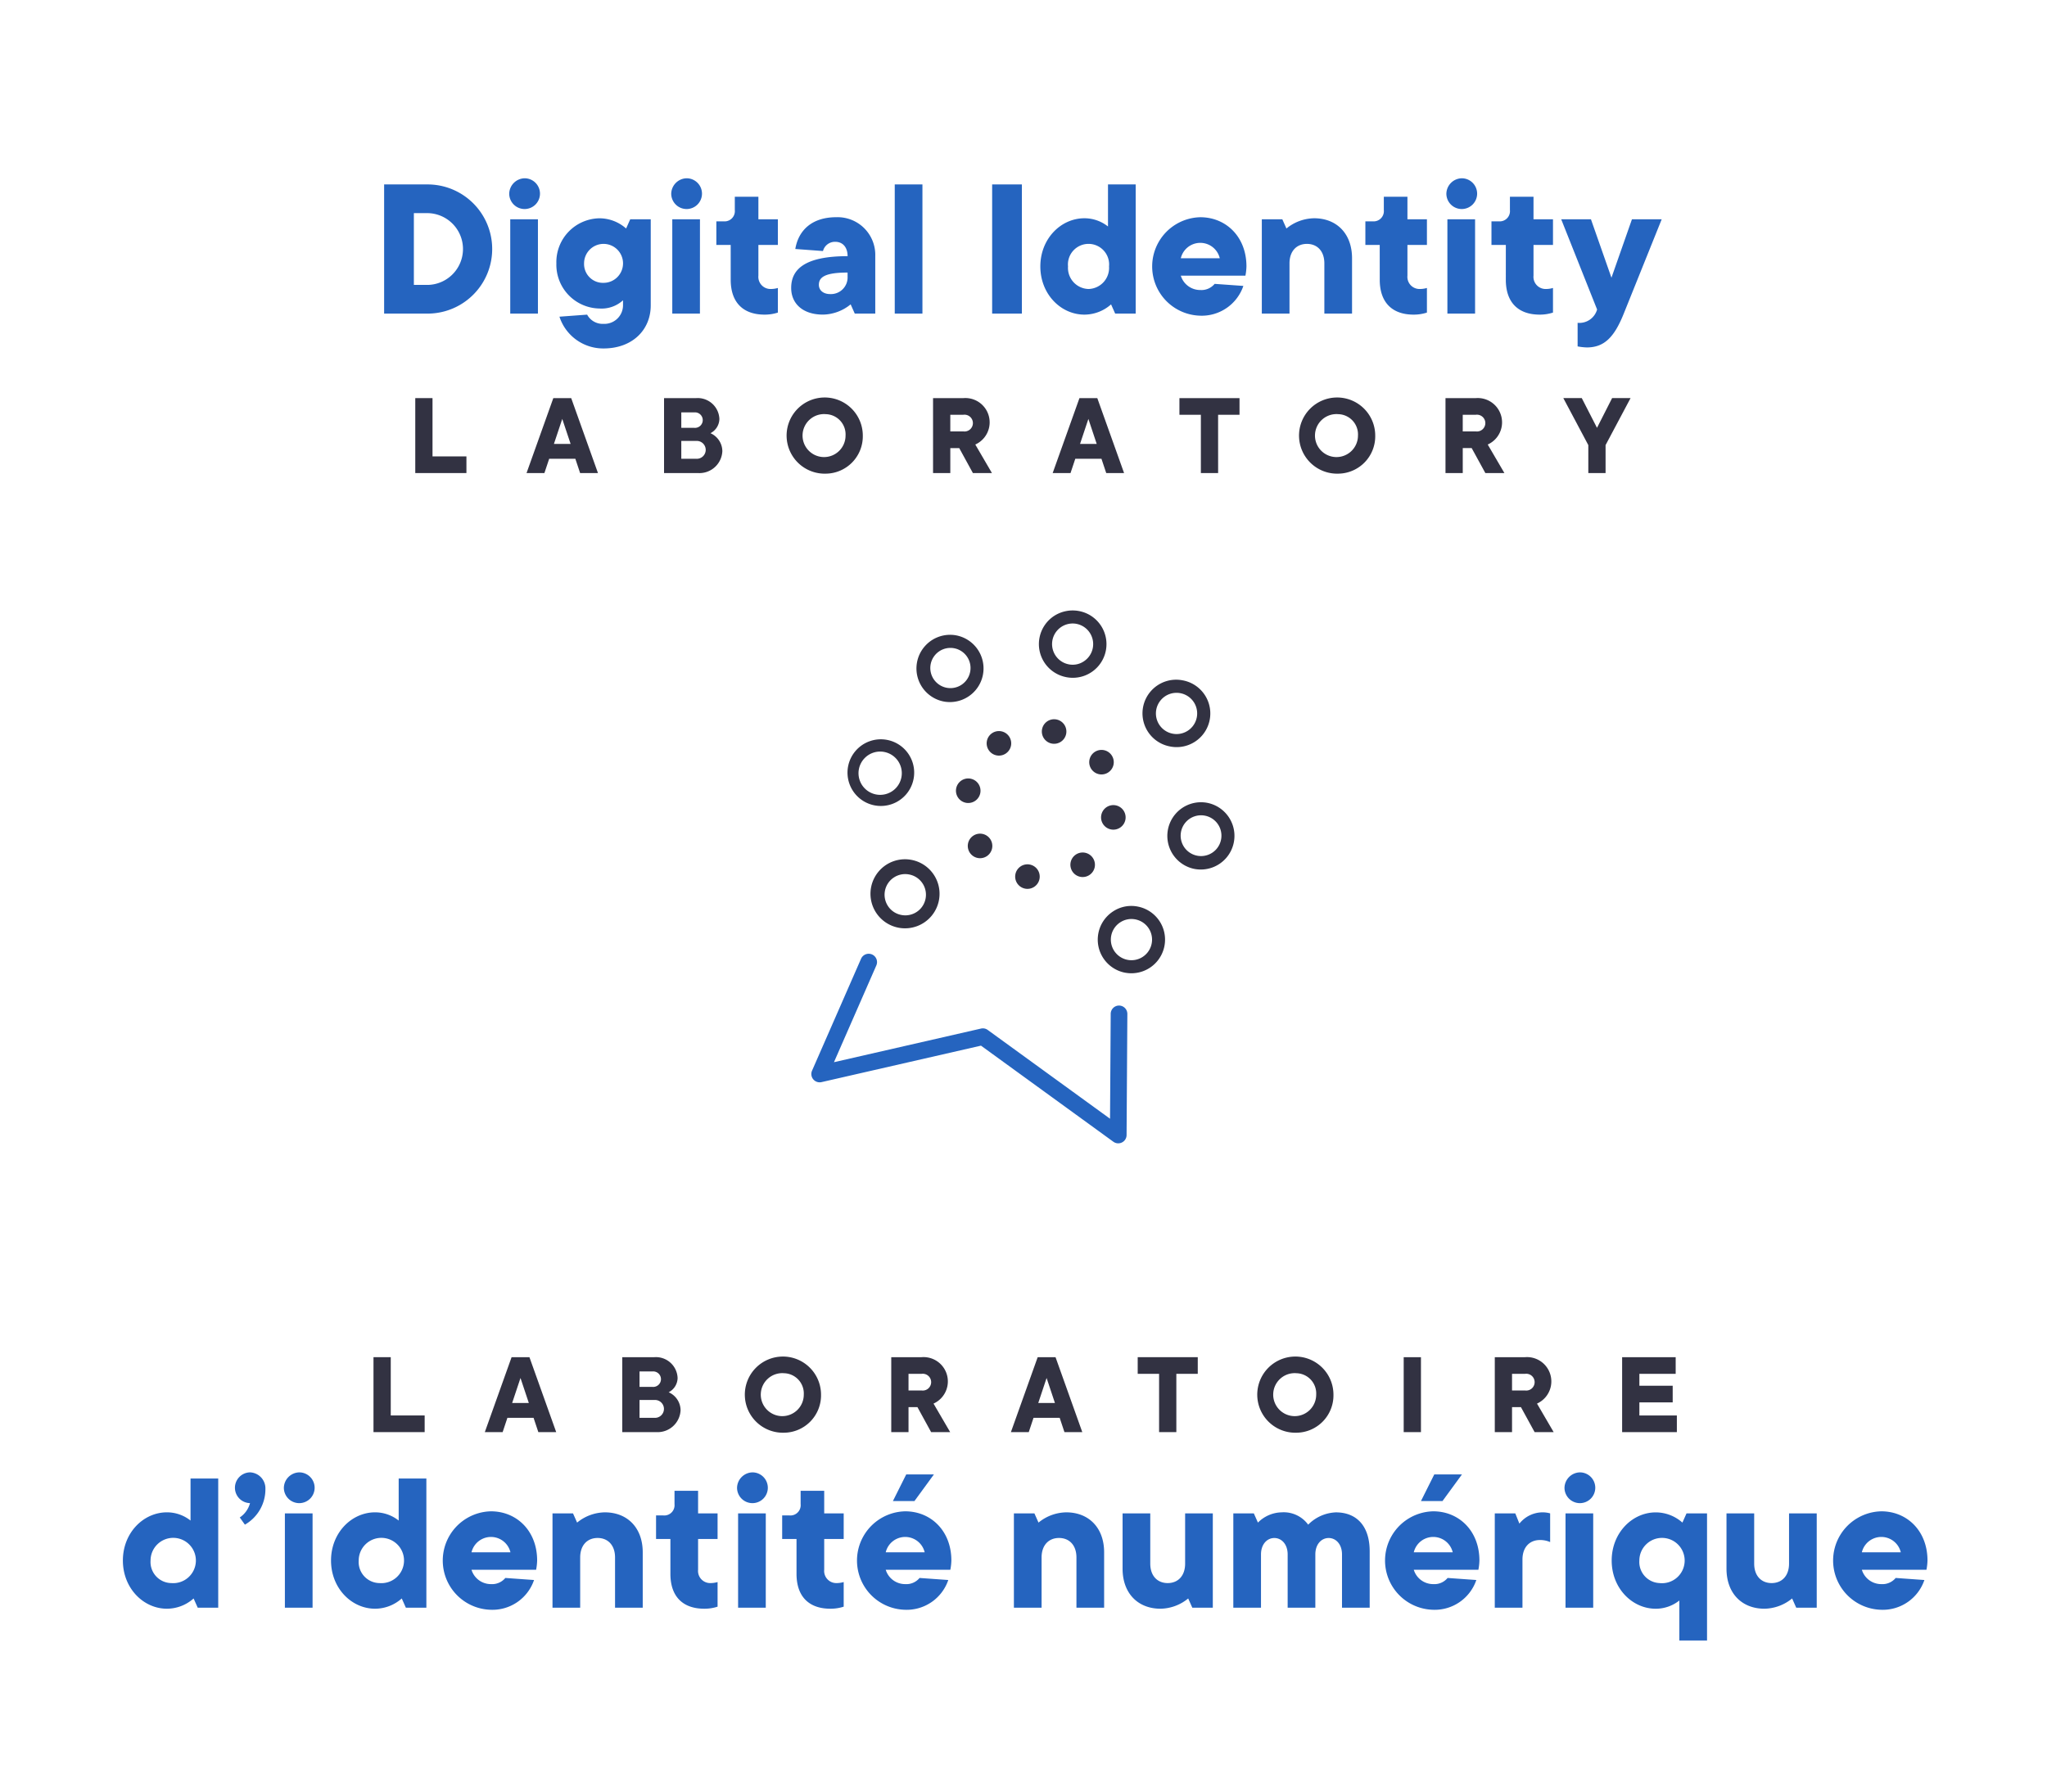 <svg xmlns="http://www.w3.org/2000/svg" viewBox="0 0 348.333 304.966"><defs><style>.a{fill:#2564bf;}.b{fill:#323242;}</style></defs><path class="a" d="M65.366,31.39h7.5a10.993,10.993,0,0,1,0,21.985h-7.5Zm7.5,17.1a6.11,6.11,0,0,0,0-12.214H70.427V48.489Z"/><path class="a" d="M89.27,30.343a2.617,2.617,0,1,1-2.617,2.617A2.684,2.684,0,0,1,89.27,30.343Zm2.269,23.032H86.827V37.322h4.712Z"/><path class="a" d="M106.544,38.892l.7-1.57h3.49V51.978c0,4.189-3.14,7.329-8.026,7.329A7.829,7.829,0,0,1,95.2,53.9l4.711-.349a3,3,0,0,0,2.792,1.57,3.171,3.171,0,0,0,3.315-3.141v-.872a5.4,5.4,0,0,1-4.013,1.4,7.454,7.454,0,0,1-7.328-7.677,7.454,7.454,0,0,1,7.328-7.677A6.848,6.848,0,0,1,106.544,38.892Zm-3.839,9.248a3.315,3.315,0,1,0-3.315-3.315A3.208,3.208,0,0,0,102.705,48.14Z"/><path class="a" d="M116.838,30.343a2.617,2.617,0,1,1-2.617,2.617A2.684,2.684,0,0,1,116.838,30.343Zm2.268,23.032H114.4V37.322h4.711Z"/><path class="a" d="M124.34,41.684H121.9V37.671h1.221a1.746,1.746,0,0,0,1.92-1.919V33.484h4.013v3.838h3.315v4.362h-3.315v5.235a2.066,2.066,0,0,0,2.094,2.268,4.244,4.244,0,0,0,1.221-.175V53.2a7.161,7.161,0,0,1-2.268.349c-3.664,0-5.758-2.094-5.758-5.932Z"/><path class="a" d="M148.942,43.6v9.771h-3.489l-.7-1.571a7.6,7.6,0,0,1-4.711,1.745c-3.49,0-5.409-1.919-5.409-4.537,0-3.14,2.268-5.408,9.6-5.408,0-1.571-.872-2.443-2.093-2.443a2.1,2.1,0,0,0-2.094,1.57l-4.711-.349c.523-3.141,2.791-5.409,6.979-5.409A6.417,6.417,0,0,1,148.942,43.6Zm-4.711,3.489v-.7c-4.012,0-4.885.873-4.885,2.094,0,.872.7,1.57,1.92,1.57A2.839,2.839,0,0,0,144.231,47.093Z"/><path class="a" d="M156.968,53.375h-4.711V31.39h4.711Z"/><path class="a" d="M173.892,53.375h-5.061V31.39h5.061Z"/><path class="a" d="M177.032,45.348c0-4.711,3.489-8.2,7.5-8.2a6.462,6.462,0,0,1,4.013,1.4V31.39h4.712V53.375h-3.49l-.7-1.571a6.842,6.842,0,0,1-4.536,1.745C180.521,53.549,177.032,50.059,177.032,45.348Zm8.2,3.839a3.591,3.591,0,0,0,3.49-3.839,3.506,3.506,0,1,0-6.98,0A3.591,3.591,0,0,0,185.233,49.187Z"/><path class="a" d="M211.579,48.664a7.478,7.478,0,0,1-7.5,5.059,8.38,8.38,0,0,1,.175-16.75c4.361,0,7.852,3.315,7.852,8.375a9.612,9.612,0,0,1-.175,1.571H200.936a3.446,3.446,0,0,0,3.315,2.442,2.915,2.915,0,0,0,2.442-1.047Zm-10.643-4.712h6.629a3.407,3.407,0,0,0-6.629,0Z"/><path class="a" d="M230.074,43.952v9.423h-4.711v-8.55c0-2.094-1.221-3.315-2.967-3.315s-2.965,1.221-2.965,3.315v8.55H214.72V37.322h3.489l.7,1.57a7.6,7.6,0,0,1,4.711-1.744C227.457,37.148,230.074,39.765,230.074,43.952Z"/><path class="a" d="M234.784,41.684h-2.442V37.671h1.22a1.746,1.746,0,0,0,1.92-1.919V33.484H239.5v3.838h3.316v4.362H239.5v5.235a2.066,2.066,0,0,0,2.094,2.268,4.255,4.255,0,0,0,1.222-.175V53.2a7.172,7.172,0,0,1-2.269.349c-3.664,0-5.758-2.094-5.758-5.932Z"/><path class="a" d="M248.742,30.343a2.617,2.617,0,1,1-2.617,2.617A2.683,2.683,0,0,1,248.742,30.343Zm2.269,23.032H246.3V37.322h4.712Z"/><path class="a" d="M256.245,41.684H253.8V37.671h1.22a1.746,1.746,0,0,0,1.92-1.919V33.484h4.013v3.838h3.315v4.362h-3.315v5.235a2.066,2.066,0,0,0,2.094,2.268,4.244,4.244,0,0,0,1.221-.175V53.2a7.161,7.161,0,0,1-2.268.349c-3.664,0-5.758-2.094-5.758-5.932Z"/><path class="a" d="M265.667,37.322h5.06l3.49,9.946,3.489-9.946h5.061l-6.456,16.053c-1.606,4.012-3.316,5.758-6.282,5.758a9.609,9.609,0,0,1-1.57-.175V54.945a3.127,3.127,0,0,0,3.315-2.269Z"/><path class="b" d="M70.666,67.759H73.6V77.68h5.771v2.835H70.666Z"/><path class="b" d="M93.452,78.085l-.811,2.43H89.6l4.557-12.756H97.2l4.555,12.756H98.716l-.81-2.43ZM97.1,75.554,95.679,71.3l-1.418,4.252Z"/><path class="b" d="M122.92,76.769a3.907,3.907,0,0,1-4.151,3.746H113V67.759h5.466a3.693,3.693,0,0,1,3.95,3.543,2.786,2.786,0,0,1-1.52,2.429A3.38,3.38,0,0,1,122.92,76.769Zm-6.985-3.949h2.227a1.32,1.32,0,1,0,0-2.632h-2.227Zm2.53,5.265a1.522,1.522,0,1,0,0-3.037h-2.53v3.037Z"/><path class="b" d="M140.544,80.616a6.483,6.483,0,1,1,6.277-6.479A6.355,6.355,0,0,1,140.544,80.616Zm0-10.124a3.658,3.658,0,1,0,3.341,3.645A3.447,3.447,0,0,0,140.544,70.492Z"/><path class="b" d="M163.938,67.759a4.138,4.138,0,0,1,2.025,7.9l2.835,4.86h-3.24l-2.328-4.252h-1.519v4.252h-2.936V67.759Zm0,5.669a1.43,1.43,0,1,0,0-2.835h-2.227v2.835Z"/><path class="b" d="M182.979,78.085l-.811,2.43h-3.037l4.557-12.756h3.037l4.556,12.756h-3.037l-.811-2.43Zm3.645-2.531L185.207,71.3l-1.418,4.252Z"/><path class="b" d="M207.285,80.515h-2.936V70.593H200.7V67.759h10.225v2.834h-3.644Z"/><path class="b" d="M227.743,80.616a6.483,6.483,0,1,1,6.276-6.479A6.355,6.355,0,0,1,227.743,80.616Zm0-10.124a3.658,3.658,0,1,0,3.34,3.645A3.447,3.447,0,0,0,227.743,70.492Z"/><path class="b" d="M251.137,67.759a4.139,4.139,0,0,1,2.026,7.9L256,80.515h-3.241l-2.328-4.252h-1.518v4.252h-2.937V67.759Zm0,5.669a1.43,1.43,0,1,0,0-2.835h-2.226v2.835Z"/><path class="b" d="M270.279,75.757l-4.252-8h3.139l2.591,5.061,2.572-5.061h3.138l-4.252,8v4.758h-2.936Z"/><path class="b" d="M185.722,130.912a2.088,2.088,0,1,1,2.9.533,2.09,2.09,0,0,1-2.9-.533"/><path class="b" d="M165.054,145.163a2.088,2.088,0,1,1,2.905.534,2.087,2.087,0,0,1-2.905-.534"/><path class="b" d="M183.048,145.467a2.088,2.088,0,1,1-.534,2.9,2.086,2.086,0,0,1,.534-2.9"/><path class="b" d="M168.8,124.8a2.088,2.088,0,1,1-.534,2.9,2.087,2.087,0,0,1,.534-2.9"/><path class="b" d="M187.4,138.743a2.089,2.089,0,1,1,1.676,2.431,2.088,2.088,0,0,1-1.676-2.431"/><path class="b" d="M162.707,134.206a2.089,2.089,0,1,1,1.677,2.431,2.09,2.09,0,0,1-1.677-2.431"/><path class="b" d="M175.217,147.144a2.088,2.088,0,1,1-2.432,1.676,2.087,2.087,0,0,1,2.432-1.676"/><path class="b" d="M179.754,122.452a2.088,2.088,0,1,1-2.432,1.676,2.087,2.087,0,0,1,2.432-1.676"/><path class="b" d="M181.483,115.26l-.083-.017a5.729,5.729,0,0,1-2.068-10.382,5.81,5.81,0,0,1,4.3-.856,5.729,5.729,0,0,1-2.15,11.255m1.665-9.087a3.508,3.508,0,0,0-1.315,6.891,3.415,3.415,0,0,0,2.633-.524,3.508,3.508,0,0,0-1.266-6.356l-.052-.011"/><path class="b" d="M203.3,147.9l-.081-.015a5.73,5.73,0,0,1,2.152-11.255c.025,0,.053.011.08.016A5.729,5.729,0,0,1,203.3,147.9m1.669-9.086a3.47,3.47,0,1,0,.05.009l-.05-.009"/><path class="b" d="M148.846,137.079l-.082-.016a5.673,5.673,0,1,1,.082.016m1.665-9.087a3.683,3.683,0,1,0,.052.011l-.052-.011m-5.162,2.551.008,0Z"/><path class="b" d="M199.152,127.059l-.083-.016a5.729,5.729,0,0,1,2.149-11.255l.083.016a5.729,5.729,0,0,1-2.149,11.255m1.666-9.086a3.508,3.508,0,0,0-1.315,6.891l.05.01a3.508,3.508,0,0,0,1.316-6.892Z"/><path class="b" d="M153,157.915l-.083-.015a5.877,5.877,0,1,1,.083.015m1.668-9.085a3.508,3.508,0,0,0-3.55,5.4h0a3.479,3.479,0,0,0,2.232,1.491l.051.01a3.508,3.508,0,0,0,1.315-6.892Z"/><path class="b" d="M191.5,165.563a5.729,5.729,0,0,1-2.15-10.4,5.631,5.631,0,0,1,4.3-.856,5.728,5.728,0,0,1-2.15,11.252m1.667-9.084a3.482,3.482,0,0,0-2.581.535h0a3.506,3.506,0,1,0,2.634-.525Zm-3.2-.389h0Z"/><path class="b" d="M160.645,119.407a5.728,5.728,0,0,1,2.068-11.268c.027.005.055.01.083.017a5.728,5.728,0,0,1-2.151,11.251m1.667-9.083a3.422,3.422,0,1,0,.05.009Z"/><path class="a" d="M190.432,171.146h-.01a1.42,1.42,0,0,0-1.416,1.408l-.114,17.856L168.081,175.3a1.4,1.4,0,0,0-1.149-.236l-25.019,5.723,7.21-16.468a1.417,1.417,0,0,0-2.6-1.137l-8.339,19.046a1.412,1.412,0,0,0,.206,1.473,1.427,1.427,0,0,0,.808.483,1.38,1.38,0,0,0,.6-.007l27.135-6.207,22.523,16.355a1.415,1.415,0,0,0,.831.271,1.436,1.436,0,0,0,.642-.153,1.412,1.412,0,0,0,.778-1.257l.132-20.613A1.424,1.424,0,0,0,190.432,171.146Z"/><path class="a" d="M20.911,265.6c0-4.711,3.489-8.2,7.5-8.2a6.461,6.461,0,0,1,4.012,1.4v-7.154h4.712V273.63h-3.49l-.7-1.571a6.843,6.843,0,0,1-4.536,1.746C24.4,273.805,20.911,270.314,20.911,265.6Zm8.2,3.839a3.856,3.856,0,1,0-3.49-3.839A3.59,3.59,0,0,0,29.112,269.442Z"/><path class="a" d="M45.164,253.389a6.931,6.931,0,0,1-3.49,6.108l-.873-1.222a4.271,4.271,0,0,0,1.745-2.442,2.618,2.618,0,0,1,0-5.235A2.723,2.723,0,0,1,45.164,253.389Z"/><path class="a" d="M50.921,250.6a2.618,2.618,0,1,1-2.617,2.618A2.684,2.684,0,0,1,50.921,250.6ZM53.19,273.63H48.478V257.577H53.19Z"/><path class="a" d="M56.33,265.6c0-4.711,3.489-8.2,7.5-8.2a6.462,6.462,0,0,1,4.013,1.4v-7.154h4.712V273.63h-3.49l-.7-1.571a6.844,6.844,0,0,1-4.537,1.746C59.819,273.805,56.33,270.314,56.33,265.6Zm8.2,3.839A3.856,3.856,0,1,0,61.04,265.6,3.59,3.59,0,0,0,64.531,269.442Z"/><path class="a" d="M90.877,268.919a7.478,7.478,0,0,1-7.5,5.06,8.38,8.38,0,0,1,.175-16.751c4.362,0,7.852,3.316,7.852,8.375a9.612,9.612,0,0,1-.175,1.571H80.234a3.446,3.446,0,0,0,3.315,2.443,2.918,2.918,0,0,0,2.443-1.047Zm-10.643-4.711h6.63a3.408,3.408,0,0,0-6.63,0Z"/><path class="a" d="M109.372,264.208v9.422h-4.711v-8.55c0-2.094-1.222-3.315-2.967-3.315s-2.966,1.221-2.966,3.315v8.55H94.017V257.577h3.489l.7,1.57a7.593,7.593,0,0,1,4.71-1.744C106.754,257.4,109.372,260.02,109.372,264.208Z"/><path class="a" d="M114.081,261.939h-2.442v-4.012h1.221a1.747,1.747,0,0,0,1.92-1.92v-2.268h4.012v3.838h3.316v4.362h-3.316v5.235a2.066,2.066,0,0,0,2.094,2.268,4.255,4.255,0,0,0,1.222-.175v4.189a7.172,7.172,0,0,1-2.269.349c-3.664,0-5.758-2.094-5.758-5.933Z"/><path class="a" d="M128.04,250.6a2.618,2.618,0,1,1-2.617,2.618A2.684,2.684,0,0,1,128.04,250.6Zm2.269,23.032H125.6V257.577h4.712Z"/><path class="a" d="M135.542,261.939H133.1v-4.012h1.221a1.747,1.747,0,0,0,1.92-1.92v-2.268h4.012v3.838h3.316v4.362h-3.316v5.235a2.066,2.066,0,0,0,2.094,2.268,4.255,4.255,0,0,0,1.222-.175v4.189a7.172,7.172,0,0,1-2.269.349c-3.664,0-5.758-2.094-5.758-5.933Z"/><path class="a" d="M161.366,268.919a7.479,7.479,0,0,1-7.5,5.06,8.38,8.38,0,0,1,.175-16.751c4.361,0,7.851,3.316,7.851,8.375a9.612,9.612,0,0,1-.175,1.571H150.722a3.448,3.448,0,0,0,3.316,2.443,2.915,2.915,0,0,0,2.442-1.047Zm-10.644-4.711h6.63a3.408,3.408,0,0,0-6.63,0Zm3.489-13.261h4.711l-3.314,4.536h-3.664Z"/><path class="a" d="M187.887,264.208v9.422h-4.711v-8.55c0-2.094-1.221-3.315-2.967-3.315s-2.965,1.221-2.965,3.315v8.55h-4.711V257.577h3.489l.7,1.57a7.6,7.6,0,0,1,4.711-1.744C185.27,257.4,187.887,260.02,187.887,264.208Z"/><path class="a" d="M191.027,267v-9.423h4.711v8.55c0,2.094,1.221,3.315,2.967,3.315s2.965-1.221,2.965-3.315v-8.55h4.711V273.63h-3.489l-.7-1.571a7.593,7.593,0,0,1-4.711,1.746C193.644,273.805,191.027,271.187,191.027,267Z"/><path class="a" d="M222.608,259.5a7.014,7.014,0,0,1,4.711-2.094c3.489,0,5.758,2.268,5.758,6.63v9.6h-4.711v-9.074c0-1.744-1.047-2.791-2.269-2.791s-2.268,1.047-2.268,2.791v9.074h-4.711v-9.074c0-1.744-1.047-2.791-2.268-2.791s-2.269,1.047-2.269,2.791v9.074h-4.71V257.577h3.489l.7,1.57a5.831,5.831,0,0,1,4.013-1.744A5.154,5.154,0,0,1,222.608,259.5Z"/><path class="a" d="M251.222,268.919a7.478,7.478,0,0,1-7.5,5.06,8.38,8.38,0,0,1,.175-16.751c4.361,0,7.852,3.316,7.852,8.375a9.612,9.612,0,0,1-.175,1.571H240.579a3.446,3.446,0,0,0,3.315,2.443,2.915,2.915,0,0,0,2.442-1.047Zm-10.643-4.711h6.629a3.407,3.407,0,0,0-6.629,0Zm3.489-13.261h4.711l-3.315,4.536H241.8Z"/><path class="a" d="M263.785,257.577v4.886a4.242,4.242,0,0,0-1.746-.349c-1.744,0-2.965,1.222-2.965,3.316v8.2h-4.711V257.577h3.489l.7,1.745a5.073,5.073,0,0,1,3.839-1.919A4.846,4.846,0,0,1,263.785,257.577Z"/><path class="a" d="M268.844,250.6a2.618,2.618,0,1,1-2.617,2.618A2.683,2.683,0,0,1,268.844,250.6Zm2.269,23.032H266.4V257.577h4.712Z"/><path class="a" d="M286.292,259.147l.7-1.57h3.49v21.637h-4.712v-6.805a6.462,6.462,0,0,1-4.013,1.4c-4.013,0-7.5-3.491-7.5-8.2s3.49-8.2,7.5-8.2A6.844,6.844,0,0,1,286.292,259.147Zm-3.837,10.3a3.856,3.856,0,1,0-3.491-3.839A3.591,3.591,0,0,0,282.455,269.442Z"/><path class="a" d="M293.794,267v-9.423h4.711v8.55c0,2.094,1.222,3.315,2.967,3.315s2.966-1.221,2.966-3.315v-8.55h4.711V273.63H305.66l-.7-1.571a7.593,7.593,0,0,1-4.711,1.746C296.412,273.805,293.794,271.187,293.794,267Z"/><path class="a" d="M327.469,268.919a7.478,7.478,0,0,1-7.5,5.06,8.38,8.38,0,0,1,.175-16.751c4.361,0,7.852,3.316,7.852,8.375a9.612,9.612,0,0,1-.175,1.571H316.826a3.446,3.446,0,0,0,3.315,2.443,2.915,2.915,0,0,0,2.442-1.047Zm-10.643-4.711h6.629a3.407,3.407,0,0,0-6.629,0Z"/><path class="b" d="M63.556,230.992h2.938v9.921h5.769v2.835H63.556Z"/><path class="b" d="M86.343,241.318l-.81,2.43H82.5l4.556-12.756h3.037l4.555,12.756H91.607l-.811-2.43Zm3.645-2.531-1.418-4.252-1.418,4.252Z"/><path class="b" d="M115.812,240a3.908,3.908,0,0,1-4.152,3.746h-5.77V230.992h5.467a3.693,3.693,0,0,1,3.949,3.543,2.787,2.787,0,0,1-1.519,2.43A3.378,3.378,0,0,1,115.812,240Zm-6.986-3.948h2.226a1.32,1.32,0,1,0,0-2.632h-2.226Zm2.531,5.264a1.522,1.522,0,1,0,0-3.037h-2.531v3.037Z"/><path class="b" d="M133.435,243.849a6.483,6.483,0,1,1,6.277-6.479A6.355,6.355,0,0,1,133.435,243.849Zm0-10.124a3.658,3.658,0,1,0,3.342,3.645A3.447,3.447,0,0,0,133.435,233.725Z"/><path class="b" d="M156.83,230.992a4.139,4.139,0,0,1,2.025,7.9l2.834,4.859h-3.24l-2.328-4.252H154.6v4.252h-2.938V230.992Zm0,5.669a1.43,1.43,0,1,0,0-2.834H154.6v2.834Z"/><path class="b" d="M175.871,241.318l-.811,2.43h-3.037l4.557-12.756h3.037l4.554,12.756h-3.037l-.81-2.43Zm3.644-2.531-1.418-4.252-1.418,4.252Z"/><path class="b" d="M200.175,243.748H197.24v-9.921H193.6v-2.835H203.82v2.835h-3.645Z"/><path class="b" d="M220.634,243.849a6.483,6.483,0,1,1,6.276-6.479A6.354,6.354,0,0,1,220.634,243.849Zm0-10.124a3.658,3.658,0,1,0,3.34,3.645A3.448,3.448,0,0,0,220.634,233.725Z"/><path class="b" d="M241.8,243.748h-2.937V230.992H241.8Z"/><path class="b" d="M259.523,230.992a4.139,4.139,0,0,1,2.025,7.9l2.836,4.859h-3.24l-2.328-4.252H257.3v4.252h-2.935V230.992Zm0,5.669a1.43,1.43,0,1,0,0-2.834H257.3v2.834Z"/><path class="b" d="M276.033,230.992h9.113v2.835H278.97v2.024h5.668v2.835H278.97v2.227h6.377v2.835h-9.314Z"/></svg>